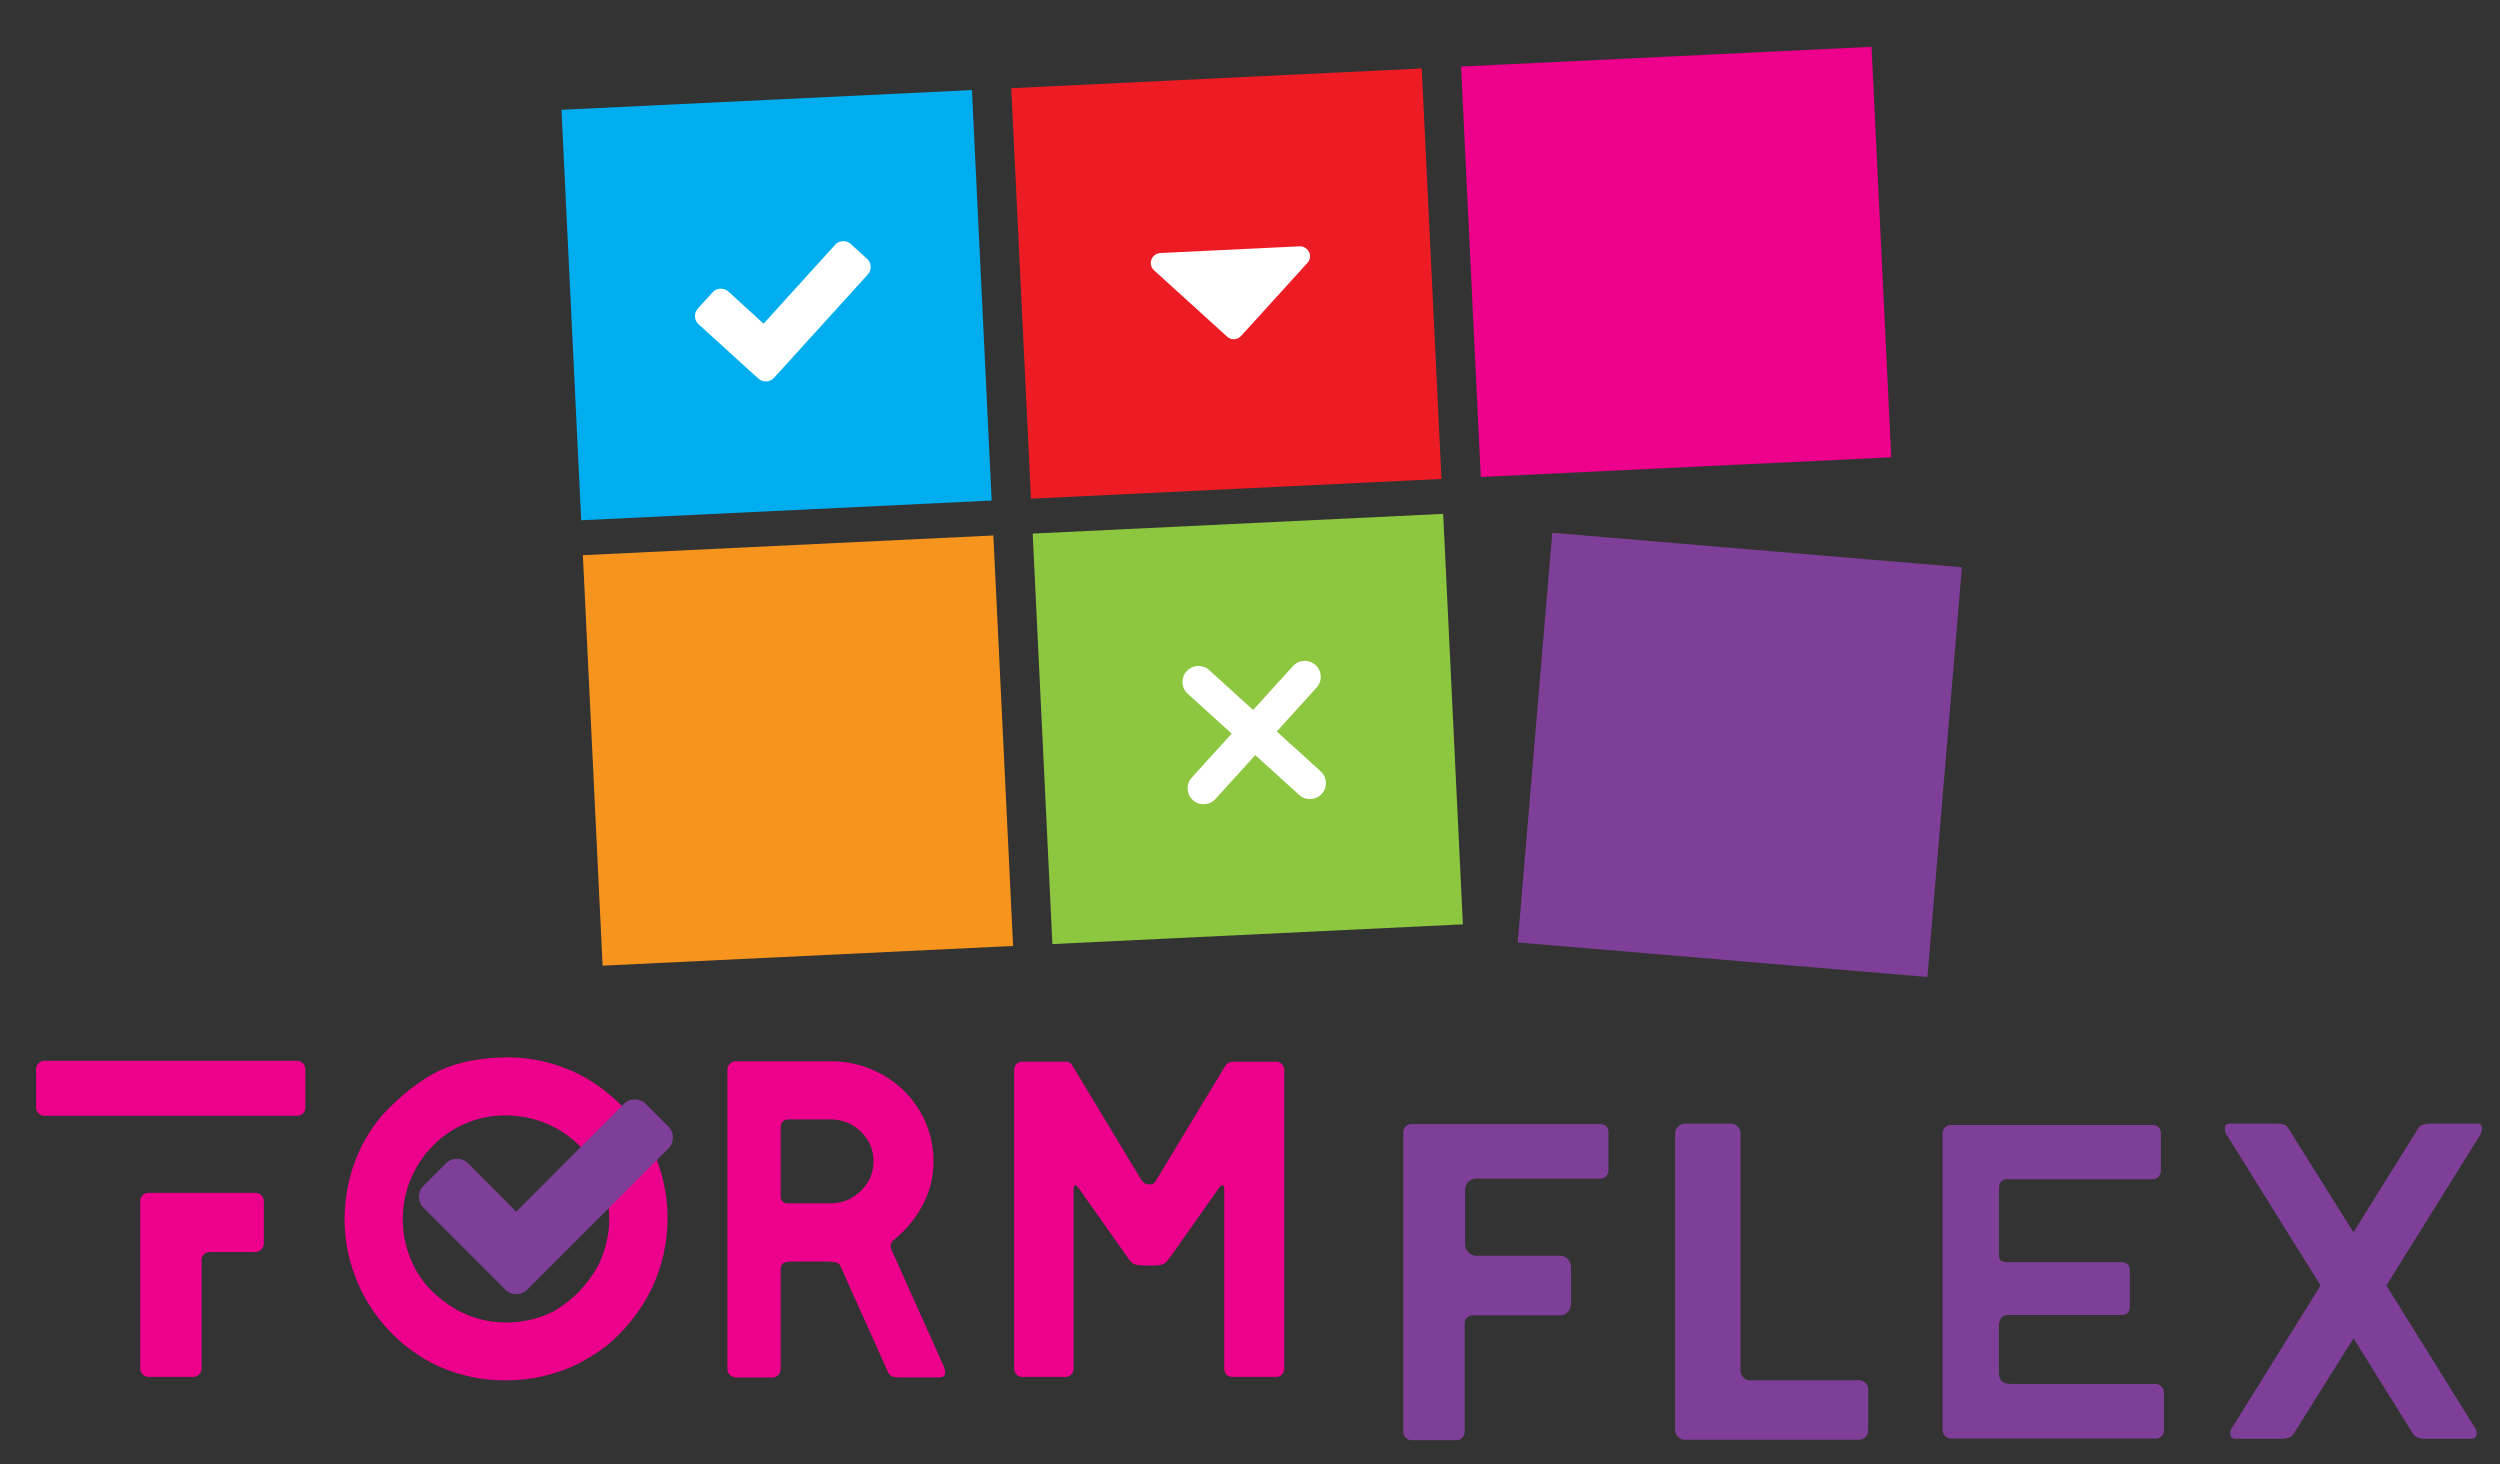 <?xml version="1.0" encoding="utf-8"?>
<!-- Generator: Adobe Illustrator 23.0.1, SVG Export Plug-In . SVG Version: 6.00 Build 0)  -->
<svg version="1.1" id="Calque_1" xmlns="http://www.w3.org/2000/svg" xmlns:xlink="http://www.w3.org/1999/xlink" x="0px" y="0px"
	 viewBox="0 0 397.86 233.04" style="enable-background:new 0 0 397.86 233.04;" xml:space="preserve">
<rect x="0" y="0" width="397.86" height="233.04" fill="#333333" stroke="none"/>
<style type="text/css">
	.st0{fill:#CDDC35;}
	.st1{fill:#E81E25;}
	.st2{fill:#42BBEC;}
	.st3{fill:#3A4CA0;}
	.st4{fill:#FFFFFF;}
	.st5{fill:#EC008C;}
	.st6{fill:#ED1C24;}
	.st7{fill:#00AEEF;}
	.st8{fill:#8DC63F;}
	.st9{fill:#7F3F98;}
	.st10{fill:#F7941D;}
</style>
<rect x="-567.18" y="-549.39" class="st0" width="19.83" height="19.83"/>
<rect x="-606.83" y="-569.22" class="st1" width="19.83" height="19.83"/>
<rect x="-606.83" y="-529.57" class="st2" width="19.83" height="19.83"/>
<path class="st3" d="M-440.7-529.57h-106.65v19.83v19.83h-19.83v19.83h-19.83v-19.83h-19.83v-19.83h-19.83v-19.83h-537.61
	c-2.75,0-5,2.25-5,5v113.13c0,2.75,2.25,5,5,5h723.57c2.75,0,5-2.25,5-5v-113.13C-435.7-527.32-437.95-529.57-440.7-529.57z"/>
<g>
	<path class="st4" d="M-1077.63-474.55c0,1.53-0.15,2.77-0.34,2.78l-13.49,0.67c-0.62,7.63-1.06,15.35-2.05,23.17
		c-0.54,4-1.17,8.02-2.46,12.11c-0.68,2.04-1.47,4.12-2.9,6.13c-1.32,1.99-3.79,4-6.68,4.36c-0.84,0.09-1.48-1.17-1.43-2.71
		c0.04-1.54,0.32-2.79,0.6-2.83c1.05-0.21,1.93-0.85,2.76-2.13c0.83-1.22,1.44-2.88,1.94-4.58c0.98-3.46,1.47-7.26,1.85-11.07
		c0.68-7.23,0.88-14.64,1.23-22.09l-10.7,0.53c-0.29,0.01-0.53-1.92-0.53-4.32c0-2.4,0.23-4.36,0.53-4.38c0,0,0.01,0,0.01,0
		l11.11,0.55c0.37-5.85,0.91-11.75,2.08-17.74c0.85-4.07,1.94-8.22,4.17-12.32c1.12-2.04,2.64-4.08,4.72-5.78
		c2.05-1.72,4.78-2.87,7.44-3.23c1.24-0.17,2.2,1.79,2.15,4.17c-0.04,2.41-0.53,4.37-1.03,4.45l-0.01,0
		c-1.23,0.14-2.29,0.5-3.29,1.28c-1.01,0.76-1.97,1.86-2.78,3.24c-1.65,2.76-2.78,6.26-3.63,9.86c-1.22,5.27-1.92,10.81-2.47,16.43
		l12.88,0.64C-1077.78-477.36-1077.63-476.1-1077.63-474.55z"/>
	<path class="st4" d="M-1004.88-458.13l0,0.04c-0.79,8.7-4.15,17.31-10.24,23.91c-3.03,3.28-6.75,6.04-10.97,7.82
		c-4.21,1.8-8.9,2.57-13.47,2.17c-4.58-0.38-9.04-1.95-12.85-4.35c-3.83-2.4-7.04-5.6-9.56-9.2c-5.06-7.22-7.35-15.98-7.19-24.55
		c0.15-8.58,2.94-17.19,8.29-24.08c2.68-3.43,6.02-6.42,9.91-8.56c3.88-2.15,8.32-3.4,12.79-3.49c4.47-0.11,8.95,0.92,12.91,2.89
		c3.97,1.96,7.41,4.81,10.16,8.13c5.53,6.68,8.38,15.15,8.73,23.56c0.04,1.23-1.18,2.21-2.72,2.19c-1.53-0.02-2.81-0.87-2.86-1.9
		c-0.42-7.31-3.04-14.53-7.72-19.98c-4.61-5.47-11.42-8.86-18.3-8.51c-6.88,0.22-13.32,4.14-17.53,9.8
		c-4.25,5.66-6.51,12.87-6.51,20.06c-0.02,7.18,2.05,14.39,6.18,20.07c4.07,5.69,10.3,9.63,16.9,10.02
		c6.62,0.51,13.16-2.54,17.67-7.68c4.57-5.12,7.19-12.01,7.71-19c0.04-1.54,2.04-2.82,4.45-2.87
		C-1006.71-461.69-1004.81-460.12-1004.88-458.13z"/>
	<path class="st4" d="M-957.82-466.31c-0.09,0.46-1.4,0.64-2.92,0.31c-1.5-0.33-2.66-0.83-2.61-1.22
		c0.72-5.56,0.51-11.41-0.79-16.77c-0.66-2.68-1.64-5.25-2.93-7.57l-0.48-0.87c-0.1-0.2-0.08-0.13-0.12-0.19l-0.08-0.09
		c-0.11-0.12-0.25-0.2-0.39-0.24c-0.15-0.02-0.3-0.01-0.44,0.05c-0.07,0.03-0.11,0.04-0.27,0.14c-0.14,0.08-0.23,0.12-0.48,0.31
		c-0.85,0.56-1.8,1.47-2.68,2.44c-0.9,0.96-1.76,2.08-2.61,3.19c-1.68,2.27-3.25,4.7-4.75,7.2c-2.99,5-5.74,10.25-8.25,15.55
		c-0.1,0.21-0.42,0.29-0.87,0.27l-0.77,35.01c-0.01,0.42-1.27,0.77-2.82,0.76c-1.53,0-2.77-0.34-2.78-0.76l-1.55-70.88
		c-0.01-0.66,1.92-1.2,4.32-1.2c2.4-0.01,4.36,0.53,4.38,1.19c0,0,0,0.01,0,0.01l-0.42,19.04c0.67-1.07,1.35-2.15,2.05-3.21
		c1.71-2.58,3.5-5.13,5.51-7.61c1.03-1.23,2.06-2.46,3.26-3.64c1.2-1.18,2.45-2.35,4.15-3.39c0.36-0.26,0.95-0.54,1.49-0.78
		c0.5-0.26,1.18-0.45,1.83-0.61c1.31-0.32,2.67-0.22,3.93,0.17c0.58,0.32,1.22,0.53,1.73,0.95c0.5,0.43,1.05,0.82,1.44,1.37
		c0.21,0.27,0.41,0.53,0.6,0.81c0.17,0.25,0.42,0.61,0.48,0.76l0.56,1.13c1.5,3,2.53,6.15,3.17,9.33
		C-956.68-478.99-956.73-472.62-957.82-466.31z"/>
	<path class="st4" d="M-848.44-448.95c-0.02,6.55-0.39,13.04-1.11,19.55c-0.11,0.94-1.46,1.57-2.99,1.36
		c-1.52-0.2-2.66-1.05-2.58-1.94c0.57-6.27,0.8-12.63,0.7-18.93c-0.12-6.3-0.59-12.58-1.66-18.69c-1.11-6.05-2.79-12.07-5.84-16.91
		c-3-4.88-7.49-7.98-12.89-7.9c-2.67-0.03-5.23,0.5-7.38,1.74c-2.16,1.22-3.98,3.13-5.43,5.46c-1.47,2.32-2.55,5.04-3.38,7.88
		c-0.82,2.85-1.45,5.81-1.83,8.85c-1.58,12.16-0.87,24.92,0.76,37.3c0.19,1.38-1.56,2.75-3.92,3.15c-0.69,0.12-1.36,0.11-1.97,0.02
		c-0.31,0.03-0.64,0.03-0.99-0.01c-1.52-0.2-2.66-1.05-2.58-1.94c0.14-1.55,0.26-3.1,0.36-4.65c-0.46-5.03-0.73-10.06-0.79-15.13
		c-0.03-3.78,0.08-7.57,0.36-11.37c-0.24-2.17-0.51-4.33-0.89-6.47c-1.11-6.06-2.79-12.07-5.84-16.91
		c-2.99-4.88-7.49-7.98-12.89-7.9c-2.67-0.03-5.23,0.51-7.38,1.74c-2.16,1.22-3.98,3.13-5.44,5.46c-1.47,2.31-2.55,5.04-3.38,7.88
		c-0.82,2.85-1.45,5.81-1.83,8.85c-1.57,12.16-0.87,24.92,0.76,37.3c0.19,1.38-1.56,2.75-3.92,3.15c-0.73,0.12-1.44,0.11-2.07,0
		c-1.43-0.04-2.56-0.4-2.57-0.84l-0.02-1.02c-0.01-0.05-0.04-0.09-0.04-0.13l0-0.03c-0.77-6.55-1.19-13.09-1.26-19.69
		c-0.03-4.85,0.13-9.73,0.62-14.63l-0.85-42.78c-0.01-0.73,1.92-1.32,4.32-1.33c2.4-0.01,4.36,0.58,4.38,1.31c0,0,0,0.01,0,0.02
		l-0.35,17.7c1.99-2.99,4.69-5.8,8.1-7.63c3.48-1.9,7.43-2.6,11.16-2.46c3.74,0.08,7.67,1.22,10.88,3.38
		c3.24,2.13,5.69,5.06,7.53,8.11c1.75,2.94,3.02,6,4,9.1c0.06-0.21,0.12-0.43,0.19-0.64c1.04-3.3,2.39-6.59,4.42-9.68
		c2-3.06,4.75-5.95,8.23-7.82c3.48-1.9,7.43-2.6,11.16-2.46c3.73,0.08,7.67,1.23,10.87,3.38c3.24,2.13,5.69,5.06,7.53,8.11
		c3.68,6.18,5.28,12.85,6.37,19.4C-848.79-462.06-848.43-455.49-848.44-448.95z"/>
	<path class="st4" d="M-807.69-474.55c0,1.53-0.15,2.77-0.34,2.78l-13.49,0.67c-0.62,7.63-1.06,15.35-2.05,23.17
		c-0.54,4-1.17,8.02-2.46,12.11c-0.68,2.04-1.47,4.12-2.9,6.13c-1.32,1.99-3.79,4-6.68,4.36c-0.84,0.09-1.48-1.17-1.43-2.71
		c0.04-1.54,0.32-2.79,0.6-2.83c1.05-0.21,1.93-0.85,2.76-2.13c0.83-1.22,1.44-2.88,1.94-4.58c0.98-3.46,1.47-7.26,1.85-11.07
		c0.68-7.23,0.88-14.64,1.23-22.09l-10.7,0.53c-0.29,0.01-0.53-1.92-0.53-4.32c0-2.4,0.23-4.36,0.53-4.38c0,0,0.01,0,0.01,0
		l11.11,0.55c0.37-5.85,0.91-11.75,2.08-17.74c0.84-4.07,1.93-8.22,4.17-12.32c1.12-2.04,2.64-4.08,4.72-5.78
		c2.05-1.72,4.78-2.87,7.44-3.23c1.24-0.17,2.2,1.79,2.15,4.17c-0.04,2.41-0.53,4.37-1.03,4.45l-0.01,0
		c-1.23,0.14-2.29,0.5-3.29,1.28c-1.01,0.76-1.97,1.86-2.78,3.24c-1.65,2.76-2.78,6.26-3.63,9.86c-1.22,5.27-1.92,10.81-2.46,16.43
		l12.88,0.64C-807.84-477.36-807.69-476.1-807.69-474.55z"/>
	<path class="st4" d="M-761.89-428.01c0,1.53-0.17,2.77-0.38,2.78c-5.92,0.28-11.87,0.78-17.81,1.38c-2.97,0.3-5.94,0.63-8.89,0.98
		c-2.91,0.36-6.01,0.74-8.64,1.21c-0.19,0.05-0.74-1.83-1.24-4.18c-0.49-2.35-0.52-4.33-0.05-4.42l0.01,0
		c1.1-0.1,2.15-0.17,3.18-0.23l-1.52-76.67c-0.01-0.73,1.92-1.33,4.32-1.33c2.4-0.01,4.36,0.58,4.38,1.31c0,0,0,0.01,0,0.02
		l-1.51,76.41c0.15-0.01,0.3-0.01,0.45-0.02c3.04-0.11,6.06-0.18,9.09-0.22c6.06-0.08,12.12-0.08,18.21,0.16
		C-762.06-430.82-761.88-429.56-761.89-428.01z"/>
	<path class="st4" d="M-706.9-437.34l-0.02,0.04c-1.81,4.09-4.81,7.9-8.89,10.31c-0.98,0.66-2.08,1.06-3.14,1.56
		c-1.09,0.36-2.2,0.76-3.31,0.98c-2.25,0.46-4.41,0.65-6.67,0.51c-4.5-0.18-9.14-1.91-12.64-4.81c-3.54-2.88-5.99-6.6-7.7-10.38
		c-3.37-7.66-4.28-15.71-4.08-23.59c0.29-7.89,1.79-15.78,5.42-23.16c1.86-3.64,4.29-7.27,8.09-9.9l1.44-0.95
		c0.52-0.27,1.06-0.51,1.59-0.75c1.04-0.55,2.25-0.76,3.39-1.07c0.58-0.12,1.18-0.13,1.77-0.19c0.58-0.03,1.21-0.13,1.73-0.05
		c1.08,0.08,2.17,0.16,3.25,0.28c1.09,0.26,2.18,0.52,3.26,0.82c1.05,0.47,2.12,0.88,3.12,1.44c1.95,1.21,3.78,2.7,5.11,4.51
		c2.8,3.57,4.1,7.72,4.77,11.76c0.14,1.02,0.27,2.04,0.34,3.07c0.03,0.52,0.05,1.03,0.06,1.56l0,0.9c-0.03,0.35-0.08,0.6-0.11,0.88
		c-0.16,1.11-0.3,2.23-0.68,3.27l-0.5,1.58l-0.69,1.48c-1.89,3.92-4.81,7.12-8.18,9.55c-3.39,2.42-7.27,4.1-11.38,4.86
		c-4.1,0.77-8.46,0.56-12.47-0.82c-1.17-0.43-1.58-1.93-0.93-3.33c0.65-1.39,1.85-2.28,2.69-1.98c6.13,2.02,13.28,0.37,18.57-3.57
		c2.64-1.97,4.82-4.52,6.11-7.35l0.48-1.06l0.31-1.1c0.27-0.72,0.32-1.47,0.42-2.2l0.07-0.5l-0.01-0.5
		c-0.02-0.4-0.04-0.82-0.07-1.23c-0.07-0.83-0.19-1.66-0.32-2.49c-0.59-3.28-1.73-6.43-3.63-8.72c-1.86-2.31-4.37-3.76-7.4-4.17
		l-2.33-0.15c-0.41-0.06-0.71,0.04-1.05,0.06c-0.33,0.05-0.68,0.03-1,0.11c-0.63,0.23-1.31,0.28-1.91,0.66l-0.93,0.44l-0.88,0.62
		c-2.36,1.65-4.26,4.41-5.71,7.4c-2.88,6.07-4.19,13.19-4.29,20.18c-0.08,6.97,0.96,14.1,3.74,20.09c1.4,2.97,3.28,5.58,5.58,7.36
		c2.3,1.8,4.99,2.76,7.94,2.84c3.02,0.08,6.04-0.49,8.32-2.01c2.35-1.42,4.18-3.77,5.33-6.49c0.5-1.17,2.59-1.6,4.95-1.16
		C-707.59-441.46-706.09-439.24-706.9-437.34z"/>
	<path class="st4" d="M-646.67-493.04c0,0-0.01,0.01-0.01,0.01l-19.99,28.14l19.17,34.73c0.22,0.4-0.68,1.36-2.02,2.13
		c-1.33,0.77-2.59,1.06-2.82,0.67l-18.87-31.14l-22.24,31.32c-0.28,0.39-1.54,0.01-2.82-0.87c-1.26-0.87-2.07-1.89-1.81-2.29
		l22.8-34.87l-17.03-28.1c-0.37-0.62,1.01-2.09,3.09-3.3c2.08-1.21,4.06-1.69,4.43-1.07c0,0,0.01,0.01,0.01,0.01l14.06,25.47
		l16.84-25.74c0.41-0.63,2.36-0.05,4.34,1.3C-647.53-495.27-646.26-493.67-646.67-493.04z"/>
</g>
<polygon class="st4" points="-474.44,-457.66 -456.7,-473.5 -492.18,-473.5 "/>
<rect x="234.02" y="8.93" transform="matrix(0.999 -0.048 0.048 0.999 -1.696 12.899)" class="st5" width="65.39" height="65.39"/>
<rect x="162.45" y="12.39" transform="matrix(0.999 -0.048 0.048 0.999 -1.946 9.455)" class="st6" width="65.39" height="65.39"/>
<rect x="90.88" y="15.84" transform="matrix(0.999 -0.048 0.048 0.999 -2.195 6.011)" class="st7" width="65.39" height="65.39"/>
<rect x="165.87" y="83.26" transform="matrix(0.999 -0.048 0.048 0.999 -5.356 9.702)" class="st8" width="65.39" height="65.39"/>
<rect x="244.07" y="87.32" transform="matrix(0.997 0.084 -0.084 0.997 11.03 -22.769)" class="st9" width="65.39" height="65.39"/>
<rect x="94.3" y="86.71" transform="matrix(0.999 -0.048 0.048 0.999 -5.606 6.258)" class="st10" width="65.39" height="65.39"/>
<g>
	<path class="st5" d="M6.14,177.18c-0.26-0.26-0.4-0.56-0.4-0.9v-6.1c0-0.38,0.13-0.71,0.4-0.97c0.26-0.26,0.56-0.39,0.9-0.39h40.26
		c0.33,0,0.63,0.13,0.9,0.39c0.26,0.26,0.39,0.59,0.39,0.97v6.1c0,0.34-0.12,0.63-0.36,0.9c-0.24,0.26-0.55,0.39-0.93,0.39H7.03
		C6.7,177.57,6.4,177.44,6.14,177.18z M22.71,218.73c-0.26-0.26-0.39-0.56-0.39-0.9v-26.7c0-0.38,0.13-0.69,0.39-0.93
		c0.26-0.24,0.56-0.36,0.9-0.36h17.01c0.38,0,0.71,0.13,0.97,0.39c0.26,0.26,0.4,0.56,0.4,0.9v6.75c0,0.38-0.13,0.71-0.4,0.97
		c-0.26,0.26-0.59,0.4-0.97,0.4h-7.25c-0.33,0-0.63,0.12-0.9,0.36c-0.26,0.24-0.39,0.55-0.39,0.93v17.3c0,0.34-0.13,0.63-0.4,0.9
		c-0.26,0.26-0.59,0.39-0.97,0.39h-7.1C23.28,219.13,22.98,219,22.71,218.73z"/>
	<path class="st5" d="M61.47,211.27c-2.37-2.66-4.1-5.61-5.2-8.86l-0.14-0.36c-0.86-2.58-1.29-5.26-1.29-8.04
		c0-2.97,0.5-5.88,1.51-8.76c1-2.87,2.51-5.48,4.52-7.82c2.63-2.82,5.3-4.99,8-6.5c2.7-1.51,6.11-2.38,10.23-2.62h0.22
		c4.02-0.24,7.94,0.48,11.77,2.15c2.39,1.05,4.7,2.6,6.93,4.63c2.22,2.03,3.84,4.05,4.84,6.06c2.25,3.92,3.37,8.18,3.37,12.77
		c0,2.68-0.41,5.3-1.22,7.86c-0.81,2.56-2.01,4.94-3.59,7.14c-1.2,1.67-2.5,3.15-3.91,4.41c-1.41,1.27-3.15,2.45-5.2,3.55
		c-3.69,1.87-7.66,2.8-11.91,2.8c-3.64,0-7.1-0.72-10.41-2.15C66.67,216.02,63.84,213.92,61.47,211.27z M92.72,204.92
		c1.29-1.48,2.22-2.89,2.8-4.23c0.96-2.2,1.44-4.45,1.44-6.75c0-3.16-0.86-6.11-2.58-8.86c-1.72-2.75-4.09-4.8-7.1-6.14
		c-2.2-0.96-4.47-1.43-6.82-1.43c-2.11,0-4.13,0.38-6.06,1.15c-1.94,0.77-3.67,1.89-5.2,3.37l-1.22,1.29
		c-1.29,1.58-2.26,3.28-2.91,5.1c-0.65,1.82-0.97,3.68-0.97,5.6c0,2.39,0.5,4.7,1.51,6.93c1,2.22,2.46,4.1,4.38,5.63
		c3.11,2.58,6.65,3.88,10.62,3.88c2.63,0,5.1-0.57,7.39-1.72C89.85,207.67,91.43,206.4,92.72,204.92z"/>
	<path class="st5" d="M116.15,218.8c-0.26-0.26-0.39-0.56-0.39-0.9v-47.72c0-0.33,0.13-0.63,0.39-0.9c0.26-0.26,0.59-0.39,0.97-0.39
		h15.07c2.97,0,5.71,0.71,8.22,2.12c2.51,1.41,4.5,3.34,5.96,5.78c1.46,2.44,2.19,5.12,2.19,8.04c0,2.49-0.57,4.81-1.72,6.96
		c-1.15,2.15-2.7,4.02-4.67,5.6c-0.29,0.24-0.43,0.55-0.43,0.93c0,0.14,0.02,0.26,0.07,0.36c0.05,0.1,0.07,0.17,0.07,0.21
		l8.33,18.59c0.14,0.33,0.21,0.65,0.21,0.93c0,0.53-0.31,0.79-0.93,0.79h-6.32c-0.53,0-0.92-0.05-1.18-0.14
		c-0.26-0.1-0.49-0.33-0.68-0.72l-7.54-16.79c-0.1-0.29-0.28-0.48-0.54-0.57c-0.26-0.09-0.73-0.17-1.4-0.21h-5.74
		c-0.72,0-1.21,0.1-1.47,0.29c-0.26,0.19-0.39,0.55-0.39,1.08v15.79c0,0.33-0.13,0.63-0.39,0.9c-0.26,0.26-0.59,0.39-0.97,0.39
		h-5.74C116.74,219.2,116.42,219.07,116.15,218.8z M132.19,191.5c1.87,0,3.47-0.66,4.81-1.97c1.34-1.32,2.01-2.88,2.01-4.7
		c0-1.87-0.67-3.44-2.01-4.74c-1.34-1.29-2.94-1.94-4.81-1.94h-6.67c-0.86,0-1.29,0.48-1.29,1.44v10.76c0,0.33,0.09,0.61,0.29,0.83
		c0.19,0.22,0.45,0.32,0.79,0.32H132.19z"/>
	<path class="st5" d="M161.76,218.73c-0.24-0.26-0.36-0.56-0.36-0.9v-47.58c0-0.33,0.12-0.63,0.36-0.9
		c0.24-0.26,0.53-0.39,0.86-0.39h7.03c0.48,0,0.84,0.24,1.08,0.72l10.91,18.09c0.05,0.1,0.18,0.24,0.39,0.43
		c0.22,0.19,0.49,0.29,0.83,0.29H183c0.33,0,0.59-0.11,0.75-0.32c0.17-0.22,0.27-0.37,0.32-0.47l10.84-17.94
		c0.33-0.53,0.72-0.79,1.15-0.79h7.1c0.33,0,0.62,0.13,0.86,0.39c0.24,0.26,0.36,0.56,0.36,0.9v47.58c0,0.34-0.12,0.63-0.36,0.9
		c-0.24,0.26-0.53,0.39-0.86,0.39h-7.03c-0.38,0-0.69-0.12-0.93-0.36s-0.36-0.55-0.36-0.93v-28.49c0-0.48-0.1-0.72-0.29-0.72
		c-0.19,0-0.41,0.19-0.65,0.57l-7.54,10.69c-0.43,0.62-0.8,1.03-1.11,1.22c-0.31,0.19-0.85,0.29-1.61,0.29h-1.22
		c-0.91,0-1.53-0.07-1.87-0.21c-0.34-0.14-0.67-0.45-1-0.93l-7.75-10.98c-0.29-0.43-0.5-0.65-0.65-0.65c-0.19,0-0.29,0.22-0.29,0.65
		v28.56c0,0.34-0.12,0.63-0.36,0.9c-0.24,0.26-0.55,0.39-0.93,0.39h-6.96C162.28,219.13,162,219,161.76,218.73z"/>
</g>
<g>
	<path class="st9" d="M223.72,228.8c-0.26-0.26-0.4-0.56-0.4-0.9v-47.72c0-0.38,0.13-0.69,0.4-0.93c0.26-0.24,0.56-0.36,0.9-0.36
		h30.07c0.38,0,0.69,0.12,0.93,0.36c0.24,0.24,0.36,0.55,0.36,0.93v6.1c0,0.34-0.12,0.63-0.36,0.9c-0.24,0.26-0.55,0.39-0.93,0.39
		h-19.74c-0.48,0-0.9,0.17-1.26,0.5c-0.36,0.33-0.54,0.77-0.54,1.29v8.68c0,0.48,0.18,0.9,0.54,1.26c0.36,0.36,0.78,0.54,1.26,0.54
		h13.35c0.48,0,0.88,0.18,1.22,0.54c0.33,0.36,0.5,0.8,0.5,1.33v5.74c0,0.53-0.17,0.97-0.5,1.33c-0.34,0.36-0.74,0.54-1.22,0.54
		h-13.92c-0.34,0-0.63,0.12-0.9,0.36c-0.26,0.24-0.39,0.55-0.39,0.93v17.3c0,0.33-0.12,0.63-0.36,0.9
		c-0.24,0.26-0.55,0.39-0.93,0.39h-7.18C224.28,229.2,223.98,229.07,223.72,228.8z"/>
	<path class="st9" d="M267.06,228.7c-0.31-0.29-0.47-0.65-0.47-1.08v-47.29c0-0.38,0.15-0.73,0.47-1.04
		c0.31-0.31,0.66-0.47,1.04-0.47h7.39c0.43,0,0.79,0.16,1.08,0.47c0.29,0.31,0.43,0.66,0.43,1.04v37.82c0,0.38,0.14,0.73,0.43,1.04
		c0.29,0.31,0.62,0.47,1,0.47h17.37c0.43,0,0.79,0.14,1.08,0.43s0.43,0.62,0.43,1v6.53c0,0.43-0.14,0.79-0.43,1.08
		s-0.65,0.43-1.08,0.43h-27.7C267.72,229.13,267.37,228.98,267.06,228.7z"/>
	<path class="st9" d="M309.55,228.52c-0.26-0.26-0.39-0.56-0.39-0.9v-47.29c0-0.38,0.13-0.69,0.39-0.93
		c0.26-0.24,0.56-0.36,0.9-0.36h32.15c0.38,0,0.69,0.12,0.93,0.36c0.24,0.24,0.36,0.55,0.36,0.93v6.03c0,0.33-0.12,0.63-0.36,0.9
		c-0.24,0.26-0.55,0.4-0.93,0.4h-23.18c-0.33,0-0.63,0.12-0.9,0.36c-0.26,0.24-0.39,0.55-0.39,0.93v10.55v0.22
		c0,0.43,0.1,0.73,0.29,0.9c0.19,0.17,0.65,0.25,1.36,0.25h17.94c0.33,0,0.62,0.11,0.86,0.32c0.24,0.22,0.36,0.49,0.36,0.83v6.1
		c0,0.33-0.12,0.61-0.36,0.83s-0.53,0.32-0.86,0.32H319.7c-0.62,0-1.04,0.18-1.26,0.54c-0.22,0.36-0.32,0.73-0.32,1.11v7.61
		c0,0.48,0.13,0.89,0.39,1.22c0.26,0.33,0.8,0.5,1.62,0.5h22.96c0.33,0,0.63,0.13,0.9,0.4c0.26,0.26,0.39,0.59,0.39,0.97v6.03
		c0,0.33-0.12,0.63-0.36,0.9c-0.24,0.26-0.55,0.4-0.93,0.4h-32.65C310.11,228.91,309.81,228.78,309.55,228.52z"/>
	<path class="st9" d="M354.94,228.12c0-0.38,0.09-0.69,0.29-0.93l14.07-22.61l-14.93-23.97c-0.19-0.24-0.29-0.57-0.29-1
		c0-0.53,0.24-0.79,0.72-0.79h7.39c1,0,1.63,0.19,1.87,0.57l10.48,16.72l10.41-16.72c0.33-0.38,0.98-0.57,1.94-0.57h7.39
		c0.48,0,0.72,0.26,0.72,0.79c0,0.19-0.1,0.53-0.29,1l-14.93,23.97l14.07,22.61c0.19,0.24,0.29,0.55,0.29,0.93
		c0,0.57-0.29,0.86-0.86,0.86h-7.25c-0.96,0-1.63-0.26-2.01-0.79l-9.47-15.21l-9.54,15.21c-0.33,0.53-1,0.79-2.01,0.79h-7.18
		C355.22,228.98,354.94,228.7,354.94,228.12z"/>
</g>
<g>
	<g>
		<path class="st9" d="M106.35,179.25l-3.55-3.55c-0.49-0.49-1.08-0.73-1.77-0.73c-0.7,0-1.29,0.24-1.77,0.73l-17.1,17.13
			l-7.66-7.69c-0.49-0.49-1.08-0.73-1.77-0.73c-0.7,0-1.29,0.24-1.77,0.73l-3.55,3.55c-0.49,0.49-0.73,1.08-0.73,1.77
			c0,0.69,0.24,1.29,0.73,1.77l9.44,9.44l3.55,3.55c0.49,0.49,1.08,0.73,1.77,0.73c0.69,0,1.29-0.24,1.77-0.73l3.55-3.55
			l18.87-18.87c0.49-0.49,0.73-1.08,0.73-1.77C107.08,180.33,106.84,179.73,106.35,179.25z"/>
	</g>
	<g>
	</g>
	<g>
	</g>
	<g>
	</g>
	<g>
	</g>
	<g>
	</g>
	<g>
	</g>
	<g>
	</g>
	<g>
	</g>
	<g>
	</g>
	<g>
	</g>
	<g>
	</g>
	<g>
	</g>
	<g>
	</g>
	<g>
	</g>
	<g>
	</g>
</g>
<g>
	<g>
		<path class="st4" d="M137.99,41.19l-2.6-2.36c-0.36-0.32-0.78-0.47-1.26-0.45c-0.49,0.02-0.89,0.21-1.22,0.57l-11.39,12.56
			l-5.62-5.12c-0.36-0.32-0.78-0.47-1.27-0.45c-0.49,0.02-0.89,0.21-1.22,0.57l-2.36,2.6c-0.32,0.36-0.47,0.78-0.45,1.27
			c0.02,0.49,0.21,0.89,0.57,1.22l6.92,6.29l2.6,2.36c0.36,0.32,0.78,0.47,1.27,0.45c0.49-0.02,0.89-0.21,1.22-0.57l2.36-2.6
			l12.57-13.85c0.32-0.36,0.47-0.78,0.45-1.27C138.54,41.92,138.34,41.51,137.99,41.19z"/>
	</g>
	<g>
	</g>
	<g>
	</g>
	<g>
	</g>
	<g>
	</g>
	<g>
	</g>
	<g>
	</g>
	<g>
	</g>
	<g>
	</g>
	<g>
	</g>
	<g>
	</g>
	<g>
	</g>
	<g>
	</g>
	<g>
	</g>
	<g>
	</g>
	<g>
	</g>
</g>
<g>
	<g>
		<path class="st4" d="M207.96,39.62c-0.33-0.3-0.71-0.44-1.14-0.42l-22.17,1.07c-0.43,0.02-0.79,0.2-1.09,0.52
			c-0.3,0.33-0.44,0.71-0.42,1.14c0.02,0.43,0.2,0.79,0.52,1.09l11.62,10.55c0.33,0.3,0.71,0.44,1.14,0.42s0.79-0.2,1.09-0.52
			l10.55-11.62c0.3-0.33,0.44-0.71,0.42-1.14C208.47,40.28,208.29,39.92,207.96,39.62z"/>
	</g>
	<g>
	</g>
	<g>
	</g>
	<g>
	</g>
	<g>
	</g>
	<g>
	</g>
	<g>
	</g>
	<g>
	</g>
	<g>
	</g>
	<g>
	</g>
	<g>
	</g>
	<g>
	</g>
	<g>
	</g>
	<g>
	</g>
	<g>
	</g>
	<g>
	</g>
</g>
<g>
	<g>
		<path class="st4" d="M209.53,109.42l-6.34,6.99l6.99,6.34c1.04,0.94,1.12,2.55,0.17,3.59c-0.47,0.52-1.11,0.8-1.76,0.83
			c-0.65,0.03-1.31-0.18-1.83-0.66l-6.99-6.34l-6.34,6.99c-0.47,0.52-1.11,0.8-1.76,0.83c-0.65,0.03-1.31-0.18-1.83-0.66
			c-1.04-0.94-1.12-2.55-0.17-3.59l6.34-6.99l-6.99-6.34c-1.04-0.94-1.12-2.55-0.17-3.59c0.94-1.04,2.55-1.12,3.59-0.17l6.99,6.34
			l6.34-6.99c0.94-1.04,2.55-1.12,3.59-0.17C210.4,106.77,210.48,108.38,209.53,109.42z"/>
	</g>
	<g>
	</g>
	<g>
	</g>
	<g>
	</g>
	<g>
	</g>
	<g>
	</g>
	<g>
	</g>
	<g>
	</g>
	<g>
	</g>
	<g>
	</g>
	<g>
	</g>
	<g>
	</g>
	<g>
	</g>
	<g>
	</g>
	<g>
	</g>
	<g>
	</g>
</g>
</svg>
